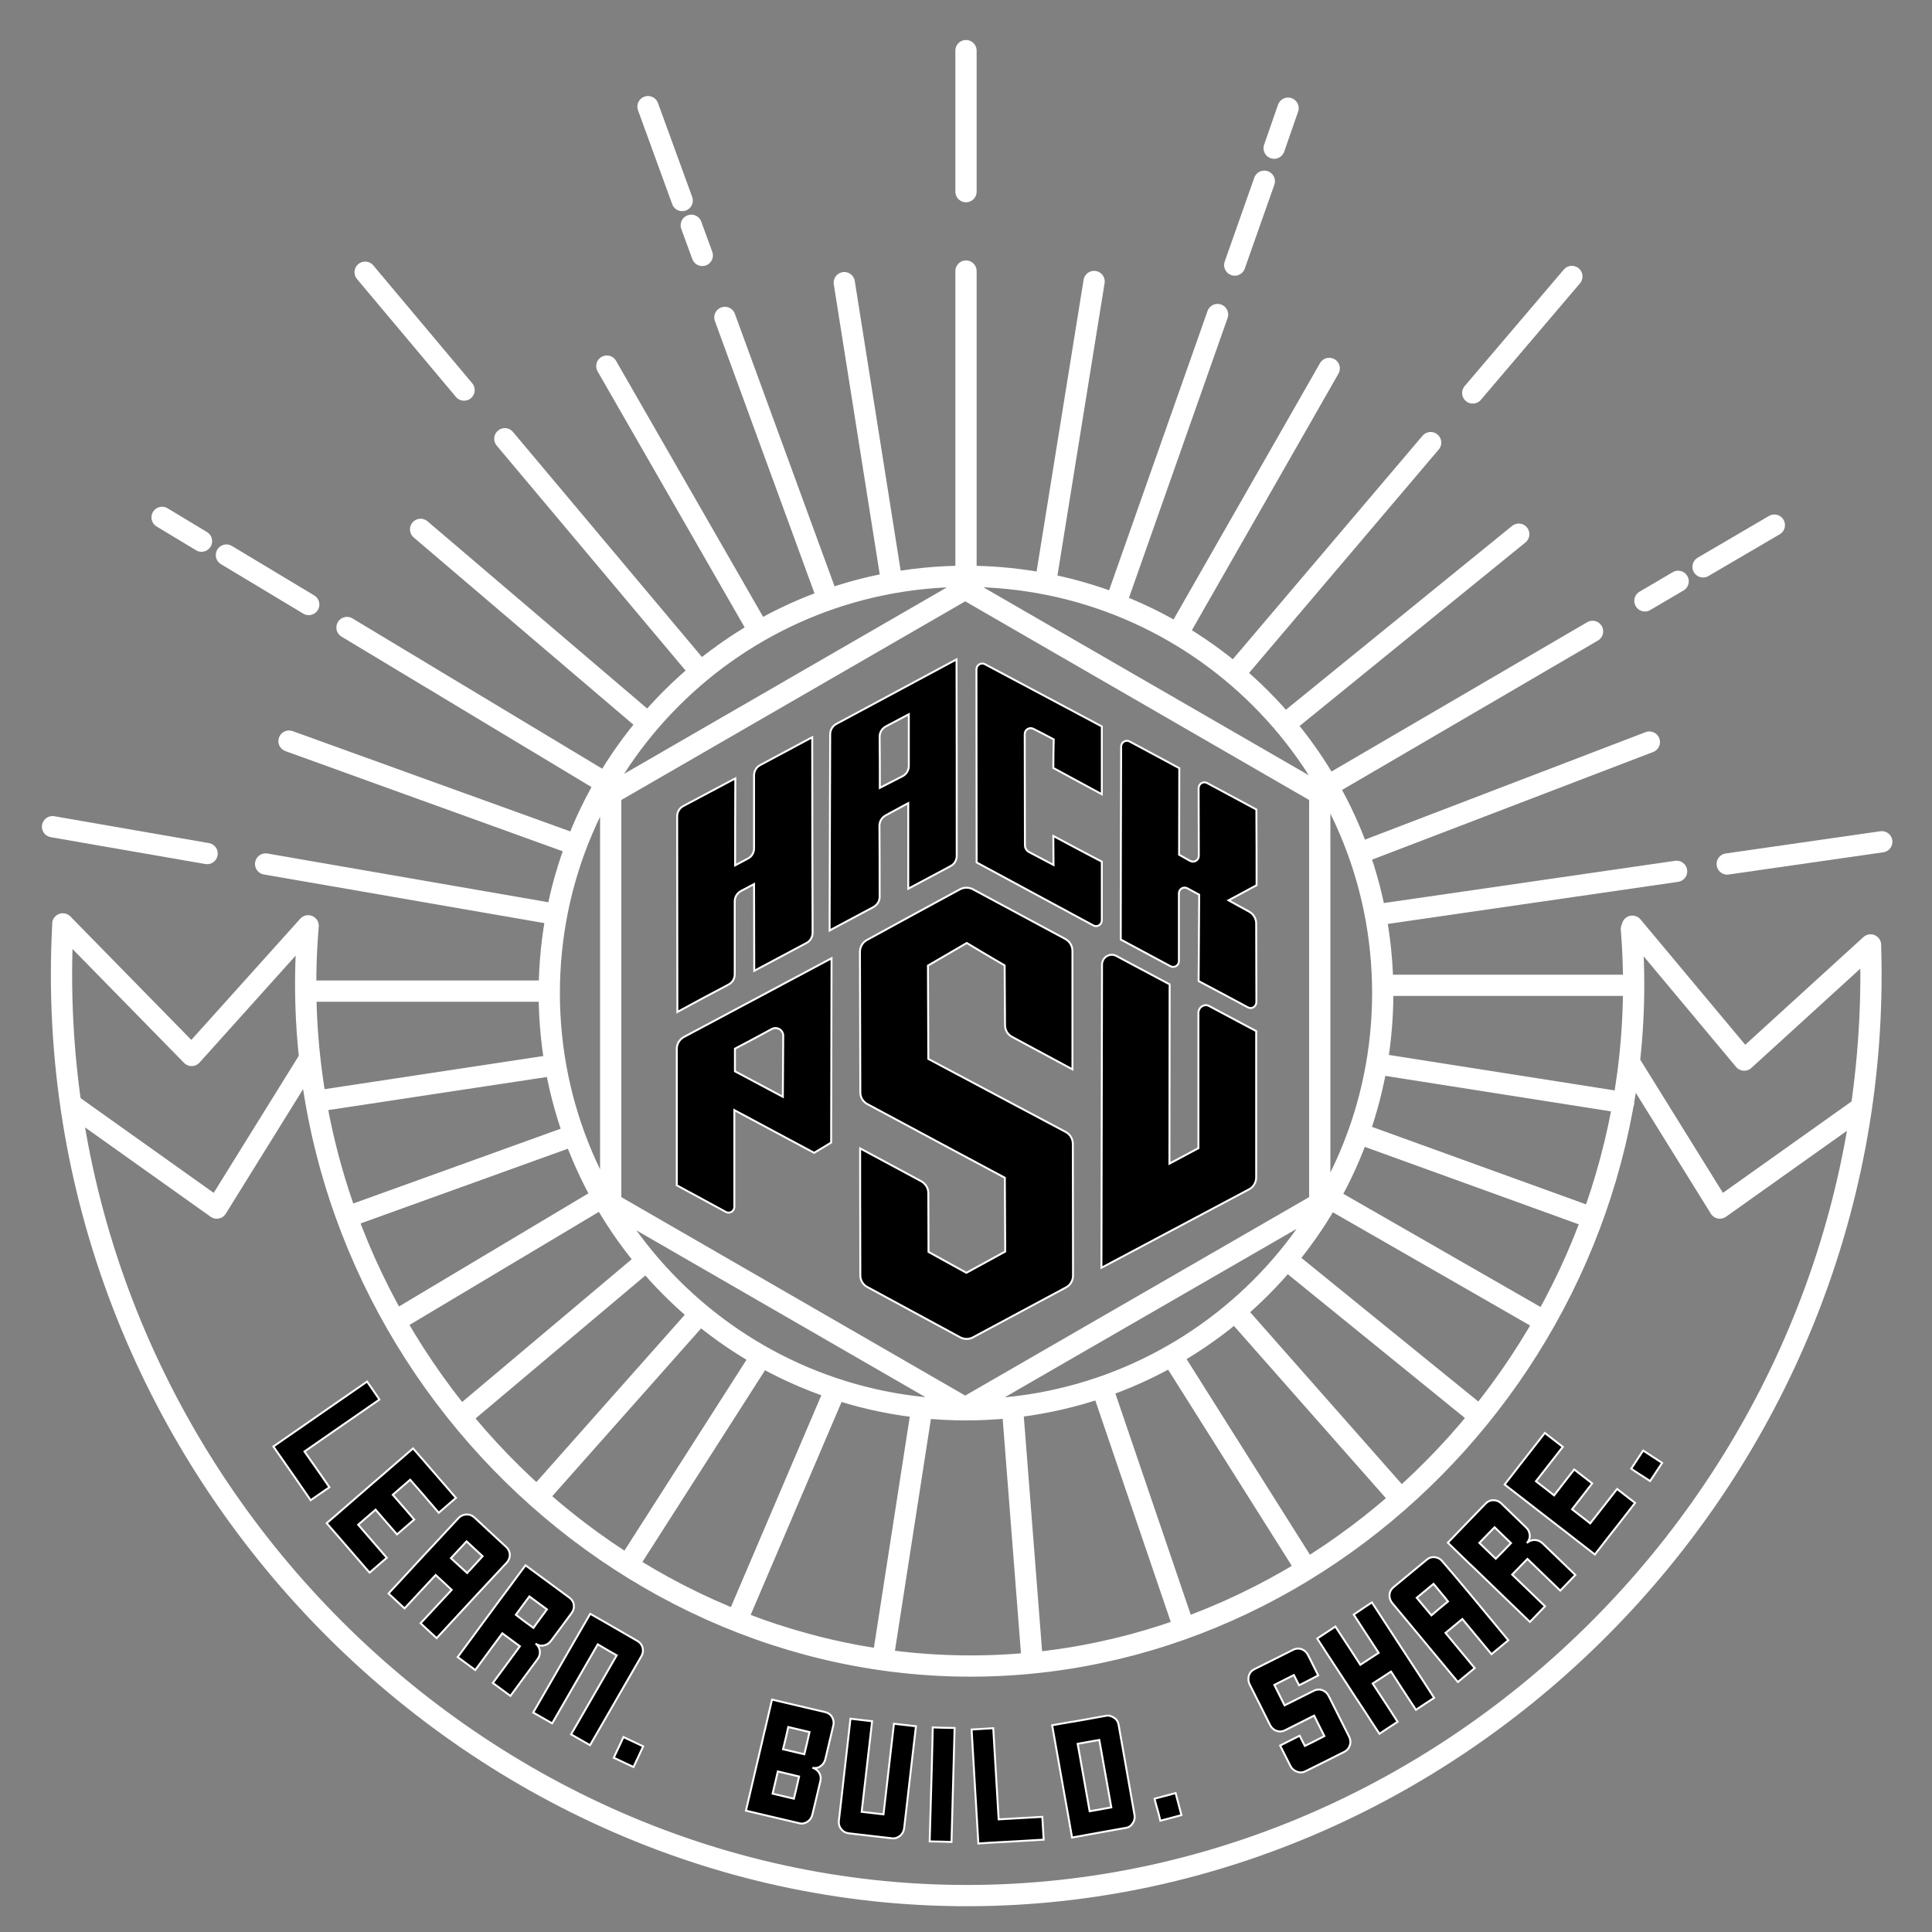 
<svg version="1.1" id="Layer_1" xmlns="http://www.w3.org/2000/svg" xmlns:xlink="http://www.w3.org/1999/xlink" x="0px" y="0px"
	 viewBox="0 0 1000 1000" style="enable-background:new 0 0 1000 1000;" xml:space="preserve">

<rect x="0" y="0" width="1000" height="1000" fill="#808080" stroke="none"/>

<style type="text/css">
	svg {
	color: white;
	}
	.st0{fill:none;stroke:#ffffff;stroke-width:11;stroke-linecap:round;stroke-linejoin:round;stroke-miterlimit:10;}
	.st1{stroke:#ffffff;stroke-miterlimit:10;color:#ffffff;}

	.line1{-webkit-animation:bounce1 2s infinite;animation:bounce1 2s infinite;}
	.line2{-webkit-animation:bounce2 2s infinite;animation:bounce2 2s infinite;}
	.line3{-webkit-animation:bounce3 2s infinite;animation:bounce4 2s infinite;}
	.line4{-webkit-animation:bounce4 2s infinite;animation:bounce4 2s infinite;}
	.line5{-webkit-animation:bounce5 2s infinite;animation:bounce5 2s infinite;}
	.line6{-webkit-animation:bounce6 2s infinite;animation:bounce6 2s infinite;}

	@keyframes bounce1 {
	  from,
	  2.222%,
	  5.888%,
	  8.888%,
	  to {
	    animation-timing-function: cubic-bezier(0.215, 0.61, 0.355, 1);
	    transform: translate3d(0, 0, 0);
	  }

	  4.444%,
	  4.777% {
	    animation-timing-function: cubic-bezier(0.755, 0.05, 0.855, 0.06);
	    transform: translate3d(-2.62px, -0.45px, 0);
	  }

	  7.777% {
	    animation-timing-function: cubic-bezier(0.755, 0.05, 0.855, 0.06);
	    transform: translate3d(-9.85px, -1.69px, 0);
	  }

	  10% {
	    transform: translate3d(-19.71px, -3.39px, 0);
	  }

	  15%, 100% {
	    transform: translate3d(0, 0, 0);
	  }
	}

	@keyframes bounce2 {
	  from,
	  2.222%,
	  5.888%,
	  8.888%,
	  to {
	    animation-timing-function: cubic-bezier(0.215, 0.61, 0.355, 1);
	    transform: translate3d(0, 0, 0);
	  }

	  4.444%,
	  4.777% {
	    animation-timing-function: cubic-bezier(0.755, 0.05, 0.855, 0.06);
	    transform: translate3d(-2.34px, -1.26px, 0);
	  }

	  7.777% {
	    animation-timing-function: cubic-bezier(0.755, 0.05, 0.855, 0.06);
	    transform: translate3d(-8.81px, -4.72px, 0);
	  }

	  10% {
	    transform: translate3d(-17.65px, -9.45px, 0);
	  }

	  15%, 100% {
	    transform: translate3d(0, 0, 0);
	  }
	}

	@keyframes bounce3 {
	  from,
	  2.222%,
	  5.888%,
	  8.888%,
	  to {
	    animation-timing-function: cubic-bezier(0.215, 0.61, 0.355, 1);
	    transform: translate3d(0, 0, 0);
	  }

	  4.444%,
	  4.777% {
	    animation-timing-function: cubic-bezier(0.755, 0.05, 0.855, 0.06);
	    transform: translate3d(-2.05px, -1.70px, 0);
	  }

	  7.777% {
	    animation-timing-function: cubic-bezier(0.755, 0.05, 0.855, 0.06);
	    transform: translate3d(-7.69px, -6.39px, 0);
	  }

	  10% {
	    transform: translate3d(-15.28px, -12.78px, 0);
	  }

	  15%, 100% {
	    transform: translate3d(0, 0, 0);
	  }
	}

	@keyframes bounce4 {
	  from,
	  2.222%,
	  5.888%,
	  8.888%,
	  to {
	    animation-timing-function: cubic-bezier(0.215, 0.61, 0.355, 1);
	    transform: translate3d(0, 0, 0);
	  }

	  4.444%,
	  4.777% {
	    animation-timing-function: cubic-bezier(0.755, 0.05, 0.855, 0.06);
	    transform: translate3d(-1.84px, -1.92px, 0);
	  }

	  7.777% {
	    animation-timing-function: cubic-bezier(0.755, 0.05, 0.855, 0.06);
	    transform: translate3d(-6.91px, -7.22px, 0);
	  }

	  10% {
	    transform: translate3d(-13.82px, -14.44px, 0);
	  }

	  15%, 100% {
	    transform: translate3d(0, 0, 0);
	  }
	}

	@keyframes bounce5 {
	  from,
	  2.222%,
	  5.888%,
	  8.888%,
	  to {
	    animation-timing-function: cubic-bezier(0.215, 0.61, 0.355, 1);
	    transform: translate3d(0, 0, 0);
	  }

	  4.444%,
	  4.777% {
	    animation-timing-function: cubic-bezier(0.755, 0.05, 0.855, 0.06);
	    transform: translate3d(0px, -4px, 0);
	  }

	  7.777% {
	    animation-timing-function: cubic-bezier(0.755, 0.05, 0.855, 0.06);
	    transform: translate3d(0px, -10px, 0);
	  }

	  10% {
	    transform: translate3d(0px, -20px, 0);
	  }

	  15%, 100% {
	    transform: translate3d(0, 0, 0);
	  }
	}

	@keyframes bounce6 {
	  from,
	  2.222%,
	  5.888%,
	  8.888%,
	  to {
	    animation-timing-function: cubic-bezier(0.215, 0.61, 0.355, 1);
	    transform: translate3d(0, 0, 0);
	  }

	  4.444%,
	  4.777% {
	    animation-timing-function: cubic-bezier(0.755, 0.05, 0.855, 0.06);
	    transform: translate3d(1.83px, -1.93px, 0);
	  }

	  7.777% {
	    animation-timing-function: cubic-bezier(0.755, 0.05, 0.855, 0.06);
	    transform: translate3d(6.89px, -7.23px, 0);
	  }

	  10% {
	    transform: translate3d(13.79px, -14.47px, 0);
	  }

	  15%, 100% {
	    transform: translate3d(0, 0, 0);
	  }
	}
</style>

<line class="st0 line6" x1="654.4" y1="93.8" x2="639.1" y2="137.2"/>
<line class="st0 line6" x1="666.7" y1="56" x2="659.5" y2="76.7"/>
<line class="st0 line7" x1="813.6" y1="143.1" x2="762.3" y2="203.4"/>
<line class="st0 line8" x1="851.4" y1="311" x2="868.6" y2="300.9"/>
<line class="st0 line8" x1="881.5" y1="293.4" x2="918.4" y2="271.8"/>
<line class="st0 line9" x1="894" y1="447.2" x2="974" y2="435.7"/>
<line class="st0 line1" x1="27.2" y1="427.9" x2="107.2" y2="441.8"/>
<line class="st0 line2" x1="117.2" y1="287.3" x2="159.8" y2="312.9"/>
<line class="st0 line2" x1="83.9" y1="267.8" x2="104.3" y2="280.1"/>
<line class="st0 line3" x1="189" y1="140.9" x2="240.2" y2="201.9"/>
<line class="st0 line4" x1="335.4" y1="55.2" x2="353.1" y2="103.8"/>
<line class="st0 line4" x1="357.8" y1="116.6" x2="363.5" y2="132.2"/>
<line class="st0 line5" x1="500" y1="26.2" x2="500" y2="99.2"/>

<path class="st1" d="M455.3,464.2c0-12.3,0-24.5-0.1-36.8c0-2.2,1.2-4.2,3.1-5.3c3.9-2.1,7.9-4.3,11.8-6.4V460l21.9-11.7
	c2-1,3.2-3.1,3.2-5.3c0-33.9,0-67.8-0.1-101.7l-62.2,33.4c-1.9,1-3.2,3.1-3.2,5.3l-0.3,101.6l22.5-12
	C454.1,468.4,455.3,466.4,455.3,464.2L455.3,464.2z M458.5,376c4-2.1,7.9-4.2,11.9-6.3v26.8c0,2.2-1.3,4.3-3.3,5.3l-11.7,6
	c0-8.9,0-17.7-0.1-26.6C455.3,379.1,456.5,377.1,458.5,376L458.5,376z M350.3,542.9v70.6c8.5,4.6,16.9,9.2,25.4,13.8
	c2,1.1,4.4-0.4,4.4-2.6v-50.1c13.8,7.4,27.5,14.7,41.3,22.1c3.9-2.3,5-3,8.8-5.3c0.1-31.8,0.1-63.6,0.2-95.4l-76.5,40.8
	C351.7,538,350.3,540.4,350.3,542.9L350.3,542.9z M399.5,532.6c2.7-1.4,5.9,0.5,5.9,3.5c-0.1,10.5-0.1,21.1-0.2,31.6
	c-8.3-4.4-16.5-8.8-24.8-13.2v-11.7C386.7,539.5,393.1,536.1,399.5,532.6L399.5,532.6z M570.3,446c-8.4-4.4-16.7-8.8-25.1-13.3
	c0,5,0.1,10,0.1,15c-4.2-2.2-8.5-4.5-12.7-6.7c-1.3-0.7-2.1-2.1-2.1-3.5l-0.1-57.6c0-2.2,2.4-3.7,4.4-2.7c3.5,1.8,7.1,3.6,10.6,5.5
	c-0.1,4.9-0.2,9.8-0.2,14.8l25.1,13.6V376c-20.2-10.7-40.3-21.5-60.5-32.2c-2-1.1-4.4,0.4-4.4,2.7c0,33.3,0.1,66.6,0.1,99.9
	c20.1,10.9,40.3,21.7,60.4,32.6c2,1.1,4.4-0.4,4.4-2.6L570.3,446L570.3,446z M377.1,509.6c2-1,3.2-3.1,3.2-5.3v-37.8
	c0-2.2,1.2-4.2,3.2-5.3l6.8-3.6l0.1,44.9l27-14.4c2-1,3.2-3.1,3.2-5.3c-0.1-33.7-0.2-67.5-0.2-101.2c-9,4.8-17.9,9.6-26.9,14.4
	c-2,1-3.2,3.1-3.2,5.3v37.8c0,2.2-1.2,4.3-3.2,5.3l-6.6,3.5c0-15,0-30,0.1-45c-9,4.8-17.9,9.5-26.9,14.3c-2,1-3.2,3.1-3.2,5.3
	l0.1,101.3C359.3,519,368.2,514.3,377.1,509.6L377.1,509.6z M650.3,419c-8.5-4.6-17-9.1-25.5-13.7c-2-1.1-4.4,0.4-4.4,2.7
	c0,11.7,0.1,23.4,0.1,35c0,2.3-2.5,3.7-4.5,2.6l-5.7-3.2l0.1-44.8c-8.6-4.6-17.1-9.2-25.7-13.8c-2-1.1-4.4,0.4-4.4,2.6
	c-0.1,33.3-0.2,66.6-0.2,99.9c8.6,4.6,17.1,9.2,25.7,13.8c2,1.1,4.4-0.4,4.4-2.6v-35.1c0-2.3,2.4-3.7,4.4-2.6s4.1,2.2,6.1,3.3
	l-0.3,44.7c8.5,4.5,17,9,25.5,13.6c2,1.1,4.4-0.4,4.4-2.7l-0.1-40.7c0-2.5-1.4-4.9-3.6-6.1l-10.7-5.9l14.5-7.8
	C650.4,440.6,650.4,436.9,650.3,419L650.3,419z M620.3,524.3v70c-5,2.7-10,5.3-15,8l0.1-92.8l-27.6-14.7c-3.3-1.8-7.3,0.6-7.4,4.4
	l-0.3,157c25.5-13.5,50.9-27.1,76.4-40.6c2.3-1.2,3.7-3.6,3.7-6.2v-75.7c-8.1-4.3-16.1-8.6-24.2-12.9
	C623.5,519.3,620.3,521.2,620.3,524.3L620.3,524.3z M520,499.7l0.2,30.9c0,2.6,1.4,4.9,3.7,6.1l31.2,16.8v-61.3
	c0-2.6-1.4-4.9-3.7-6.2l-47.8-25.7c-2.1-1.1-4.6-1.1-6.7,0c-16,8.7-32.1,17.4-48.1,26.2c-2.3,1.2-3.7,3.6-3.7,6.2l0.2,72.7
	c0,2.6,1.4,4.9,3.7,6.1c25.8,13.9,71.1,38.1,71.1,38.1l0.2,38.2l-20.1,11L480.6,648l-0.1-30.4c0-2.6-1.4-4.9-3.7-6.2l-31.6-17
	c0,0,0,41.5,0.1,65.7c0,2.6,1.4,4.9,3.7,6.1c16,8.7,32,17.3,48,26c2.1,1.1,4.6,1.1,6.6,0c16-8.6,32.1-17.2,48.1-25.8
	c2.3-1.2,3.7-3.6,3.7-6.2c0-22.7-0.1-45.4-0.1-68.1c0-2.6-1.4-5-3.7-6.2l-71.1-37.8c-0.1-16.1-0.1-32.2-0.2-48.3l20.1-11.7
	C509.1,493.3,511.3,494.6,520,499.7L520,499.7z"/>
<path class="st0" d="M500,298.3c119.1,0,215.7,96.6,215.7,215.7S619.1,729.7,500,729.7S284.3,633.1,284.3,514S380.9,298.3,500,298.3
	z M500,140.3v158 M566.3,145.7l-24.6,152.6 M630.2,162.8l-52.8,149.8 M688,190.7l-78.1,136.7 M740.5,229.1L638.8,348.9 M786.1,276.5
	L664.9,375 M688.5,406.1l135.8-79.3 M703.3,441.7l150.4-57.6 M711.9,473.6L867.8,451 M715.7,510h129.2 M713.2,550.7l127.2,20
	 M703.2,586.6l121,43.8 M690.7,621.6l108,62 M668.1,653.7l95.6,77.6 M641,680.6l83.7,94.9 M606.5,701.6l69.1,109.6 M570.7,718.9
	l41.4,121.5 M524.4,733.1l9.9,127 M477.2,728.5l-19.9,128.2 M381.4,838.6l51.1-119.7 M325,810l67.6-105.7 M279.5,773.3l79.3-89.4
	 M240.7,731.6l90.5-76.2 M206.4,682.7l105.5-63 M180.3,629.7l116.2-41.9 M166.8,569.5l117.5-17.8 M159.1,513h125.2 M137.5,447.2
	L288,473.3 M149.6,383.6l145.9,52.7 M179.6,324.8l132.6,79.8 M217.7,274l117.8,100.4 M261.3,227.1l101,120.3 M314.1,189.5
	l76.8,133.7 M375.2,164.3l51.5,140.8 M437,146.3l23.9,150.9 M159.5,479.2c-17.7,209.3,151.3,386.2,347.9,383.1
	c192.1-3,353.6-177,337-381.5 M32.5,479.2C18,755.2,243,985.3,507.5,981.1c255.2-4,468.7-224.7,460.7-491 M99.2,546.3l60.3-67.1
	 M32.5,478.2l66.7,68.1 M112.2,625.3l47.6-76.7 M38,572.5l74.2,52.8 M890.2,625.3l-46-74.1 M963.5,573.2l-73.3,52.1 M902.8,548.7
	l65.4-59.6 M844.9,479.4l57.9,69.3 M683.1,622.8V410.9l-183.5-106l-183.5,106v211.9l183.5,105.9L683.1,622.8z"/>
<g>
	<path class="st1" d="M170.5,769.8c-4.8,3.3-8.1,5.6-9.7,6.7c-6.4-9.3-10.7-15.5-12.9-18.6c-2.4-3.4-4-5.7-4.8-6.9s-1.4-2-1.6-2.3
		c12.1-8.4,22.3-15.4,30.3-21c8.1-5.6,14.1-9.8,18.2-12.6c3.2,4.7,5.4,7.7,6.4,9.3c-19.4,13.4-32.3,22.4-38.8,26.9
		C163.4,759.5,167.7,765.7,170.5,769.8L170.5,769.8z M212.3,765.9c-4,3.4-6.9,6-9,7.8c5,5.7,8.7,10,11.1,12.8c-4,3.4-6.9,6-8.9,7.7
		c-5-5.7-8.7-10-11.1-12.8c-4,3.4-6.9,6-9,7.8c6.6,7.6,11.5,13.3,14.8,17.1c-4,3.4-6.9,6-8.9,7.7c-6.6-7.6-11.5-13.3-14.8-17.1
		s-5.7-6.6-7.4-8.5c4-3.4,6.9-6,8.9-7.7s3.8-3.3,5.3-4.6s2.7-2.4,3.7-3.2c4.5-3.9,7.4-6.5,8.9-7.7l9-7.8c4.4-3.8,7.4-6.4,8.9-7.7
		c3.7,4.3,6.2,7.1,7.4,8.5c7.4,8.6,12.4,14.3,14.8,17.1c-4.4,3.8-7.4,6.4-8.9,7.7C220.6,775.4,215.7,769.7,212.3,765.9z M226,847.9
		c-1.8-1.7-4.6-4.3-8.3-7.7c3.6-3.8,8.9-9.6,16.1-17.3c-1.8-1.7-4.6-4.3-8.3-7.7c-3.6,3.8-8.9,9.6-16.1,17.3
		c-1.8-1.7-4.6-4.3-8.3-7.7c3-3.3,7.5-8.1,13.6-14.7c2.5-2.7,5.6-6.1,9.4-10.1c3.8-4.1,8.2-8.8,13.2-14.2c1.1-1.2,2.4-1.8,4.1-1.9
		c1.5-0.1,2.9,0.4,4.1,1.5c3.7,3.4,9.2,8.5,16.6,15.4c1.1,1,1.7,2.4,1.8,3.9c0,1.6-0.6,3-1.6,4.1C254.1,817.5,242,830.6,226,847.9
		L226,847.9z M241.8,814.2c0.3-0.4,0.8-0.9,1.4-1.5c1.5-1.6,3.7-4,6.6-7.2c-1.8-1.7-4.6-4.3-8.3-7.7c-1.8,1.9-4.5,4.8-8.1,8.7
		C235.3,808.3,238.1,810.8,241.8,814.2L241.8,814.2z M277.2,850.7c1.2,0.9,2,2.2,2.2,3.8c0.2,1.5-0.2,3-1.2,4.3
		c-3.1,4.2-7.8,10.5-14,19c-2-1.5-5-3.7-9.1-6.7c3.1-4.2,7.8-10.5,14-19c-2-1.5-5.1-3.7-9.1-6.7c-3.1,4.2-7.8,10.5-14,19
		c-2-1.5-5-3.7-9.1-6.7c3.1-4.2,7.8-10.5,14-19c1.6-2.1,3.9-5.3,7-9.5c1.6-2.1,3.5-4.7,5.9-7.9c2.3-3.2,5.1-6.9,8.2-11.1
		c2,1.5,5,3.7,9.1,6.7c3,2.2,7.6,5.6,13.7,10.1c1.2,0.9,2,2.1,2.2,3.7c0.2,1.6-0.2,3-1.2,4.3c-2.3,3.2-5.9,7.9-10.6,14.3
		c-1,1.3-2.2,2.1-3.8,2.4C279.8,852,278.4,851.6,277.2,850.7L277.2,850.7z M276.1,842.6c0.3-0.4,0.7-0.9,1.2-1.7
		c1.3-1.8,3.2-4.4,5.8-7.9c-2-1.5-5.1-3.7-9.1-6.7c-1.6,2.1-3.9,5.3-7,9.5C269,837.4,272,839.7,276.1,842.6L276.1,842.6z M332,857.2
		c-5.9,10.3-14.8,25.6-26.6,46.1c-2.2-1.2-5.4-3.1-9.8-5.6c5.3-9.1,13.1-22.8,23.6-40.9c-2.2-1.2-5.4-3.1-9.8-5.7
		c-5.3,9.1-13.1,22.8-23.6,40.9c-2.2-1.2-5.4-3.1-9.8-5.6c3.3-5.7,7.4-12.8,12.3-21.3s10.6-18.5,17.2-29.8c2.2,1.2,5.4,3.1,9.8,5.6
		c3.3,1.9,8.2,4.7,14.7,8.5c1.3,0.8,2.2,1.9,2.6,3.4C333,854.4,332.8,855.9,332,857.2L332,857.2z M320.9,903c0.8-1.7,1.4-3,1.8-3.9
		l10.2,4.8c-2.5,5.3-4.1,8.9-5,10.7l-10.2-4.8C319,907,320,904.8,320.9,903z M420.5,915c1.5,0.4,2.6,1.2,3.5,2.6
		c0.8,1.3,1,2.8,0.6,4.4c-0.9,3.8-2.3,9.6-4.1,17.2c-0.4,1.6-1.2,2.8-2.5,3.7c-1.4,0.9-2.8,1.2-4.3,0.8c-3.7-0.9-9.2-2.2-16.6-3.9
		c-2.4-0.6-6.1-1.4-11-2.6c0.6-2.5,1.5-6.4,2.7-11.5c0.6-2.6,1.5-6.4,2.7-11.5c0.6-2.5,1.5-6.4,2.7-11.5c0.3-1.3,0.7-2.9,1.1-4.8
		c0.5-1.9,1-4.2,1.6-6.7s1.5-6.4,2.7-11.5c2.4,0.6,6.1,1.4,11,2.6c3.7,0.9,9.2,2.2,16.6,3.9c1.5,0.4,2.7,1.2,3.5,2.6
		c0.8,1.4,1,2.9,0.6,4.4c-0.9,3.8-2.3,9.6-4.1,17.3c-0.4,1.6-1.2,2.8-2.5,3.7C423.5,915.1,422,915.3,420.5,915L420.5,915z
		 M399.9,928.4c2.5,0.6,6.2,1.5,11,2.6c0.1-0.5,0.3-1.1,0.5-2c0.5-2.1,1.3-5.3,2.2-9.5c-2.4-0.6-6.1-1.4-11-2.6
		C402,919.4,401.1,923.2,399.9,928.4z M405.3,905.4c2.5,0.6,6.2,1.5,11,2.6c0.1-0.5,0.3-1.1,0.5-2c0.5-2.1,1.3-5.3,2.2-9.5
		c-2.4-0.6-6.1-1.4-11-2.6C407.5,896.4,406.6,900.2,405.3,905.4z M474.1,893.5c-1.4,11.7-3.4,29.3-6.1,52.7c-0.2,1.6-0.9,3-2.1,4
		c-1.3,1-2.6,1.5-4.2,1.3c-5-0.6-12.5-1.4-22.5-2.6c-1.6-0.2-2.8-0.9-3.8-2.2c-1-1.2-1.4-2.7-1.2-4.3c0.7-5.8,1.5-13.2,2.5-22
		s2.2-19.1,3.5-30.8c2.5,0.3,6.2,0.7,11.2,1.3c-1.2,10.4-3,26-5.4,46.9c2.5,0.3,6.3,0.7,11.3,1.3c1.2-10.4,3-26.1,5.4-46.9
		C465.4,892.5,469.1,892.9,474.1,893.5L474.1,893.5z M482.8,894.1c1.9,0.1,5.6,0.2,11.3,0.3c-0.2,7.4-0.6,22.1-1.2,44.3
		c-0.1,2.5-0.2,7.4-0.4,14.7c-1.8-0.1-5.6-0.2-11.3-0.3c0.2-6.6,0.4-14.8,0.7-24.6S482.5,907.2,482.8,894.1z M539.5,940.4
		c0.3,5.2,0.5,9.1,0.7,11.8c-11.3,0.7-18.8,1.1-22.6,1.3c-4.2,0.2-7,0.4-8.4,0.5s-2.4,0.1-2.8,0.2c-0.9-14.8-1.6-27-2.2-36.9
		c-0.6-9.8-1-17.2-1.3-22.1c5.7-0.3,9.4-0.6,11.2-0.7c1.4,23.6,2.3,39.3,2.8,47.2C527,941.1,534.5,940.7,539.5,940.4z M579,892.8
		c1.8,10.4,4.6,25.9,8.2,46.5c0.3,1.6,0,3.1-0.9,4.4c-0.9,1.4-2.1,2.2-3.6,2.4c-3.7,0.7-9.3,1.6-16.7,3c-1.2,0.2-3,0.5-5.5,1
		c-1.3,0.2-3.1,0.6-5.6,1c-1.1-6.5-2.6-14.5-4.3-24.2s-3.7-21-6-33.9c2.2-0.4,5.4-1,9.7-1.7c0.3-0.1,0.8-0.1,1.4-0.2
		c3.7-0.7,9.3-1.6,16.7-3c1.5-0.3,2.9,0.1,4.2,1C578,889.9,578.7,891.2,579,892.8L579,892.8z M564,937.5c2.5-0.4,6.2-1.1,11.2-2
		c-0.1-0.5-0.2-1.3-0.4-2.3c-1.3-7.3-3.2-18.1-5.8-32.6c-2.5,0.4-6.2,1.1-11.2,2c0.7,3.9,1.7,9.7,3.1,17.4
		C561.6,923.9,562.6,929.7,564,937.5L564,937.5z M598.7,935.2c-0.5-1.9-0.9-3.2-1.1-4.2c5.5-1.5,9.1-2.4,10.9-2.9l3,11.4
		c-5.4,1.5-9.1,2.4-10.9,2.9C599.9,939.5,599.3,937.1,598.7,935.2z M672.4,872.3c-0.6-1.2-1.5-3-2.7-5.3c-2.2,1.1-5.6,2.8-10.1,5.1
		c1.2,2.3,2.9,5.9,5.3,10.6l15.2-7.6c1.4-0.7,2.8-0.8,4.3-0.3c1.5,0.6,2.6,1.6,3.3,3c2.4,4.7,5.9,11.8,10.6,21.1
		c0.7,1.5,0.9,3,0.4,4.4c-0.5,1.6-1.4,2.7-2.8,3.4c-4.5,2.3-11.3,5.7-20.2,10.1c-1.4,0.7-2.9,0.8-4.4,0.2c-1.5-0.5-2.6-1.5-3.4-3
		c-1.2-2.3-2.9-5.8-5.3-10.5c2.2-1.1,5.6-2.8,10.1-5.1c0.6,1.1,1.5,2.9,2.7,5.3c2.3-1.1,5.7-2.8,10.1-5.1c-1.2-2.4-3-5.9-5.3-10.6
		c-3.4,1.7-8.4,4.2-15.1,7.6c-1.4,0.7-2.9,0.8-4.3,0.3c-1.5-0.5-2.7-1.6-3.4-3c-1.2-2.3-2.6-5.3-4.4-8.8s-3.8-7.6-6.2-12.3
		c-0.7-1.4-0.8-2.9-0.4-4.5c0.5-1.5,1.4-2.6,2.8-3.3c4.5-2.2,11.2-5.6,20.2-10.1c1.4-0.7,2.8-0.8,4.3-0.3c1.5,0.6,2.6,1.6,3.3,3
		c1.2,2.4,3,5.9,5.3,10.6C680.3,868.3,676.9,870,672.4,872.3L672.4,872.3z M710.1,829.4c5.7,8.8,10,15.3,12.9,19.8
		c2.9,4.4,5,7.7,6.4,9.8c5.8,8.8,10.1,15.4,12.9,19.8c-4.2,2.7-7.3,4.8-9.4,6.2c-5.8-8.8-10.1-15.4-12.9-19.8
		c-4.2,2.7-7.3,4.8-9.5,6.2c5.8,8.8,10.1,15.4,12.9,19.8c-4.2,2.7-7.3,4.8-9.4,6.2c-2.9-4.4-5.4-8.2-7.5-11.5
		c-2.2-3.3-4-6.1-5.4-8.2c-3.2-5-5.4-8.2-6.4-9.8c-6.5-9.9-10.8-16.5-12.9-19.8c4.7-3.1,7.9-5.2,9.4-6.2
		c6.5,9.9,10.8,16.5,12.9,19.8c4.7-3.1,7.9-5.2,9.5-6.2c-6.5-9.9-10.8-16.5-12.9-19.8C704.9,832.8,708,830.8,710.1,829.4z
		 M780.7,849c-1.9,1.6-4.8,4-8.7,7.2c-3.3-4-8.4-10.1-15.1-18.2c-1.9,1.6-4.8,4-8.7,7.2c3.3,4,8.4,10.1,15.1,18.2
		c-1.9,1.6-4.8,4-8.7,7.2c-2.8-3.4-7.1-8.6-12.8-15.4c-2.3-2.8-5.3-6.4-8.8-10.6c-3.5-4.3-7.7-9.2-12.4-14.9c-1-1.2-1.5-2.7-1.4-4.3
		c0.1-1.5,0.8-2.8,2-3.8c3.9-3.2,9.7-8,17.4-14.4c1.2-1,2.6-1.4,4.1-1.2c1.6,0.2,2.9,0.9,3.9,2.2C754.4,817.2,765.7,830.8,780.7,849
		L780.7,849z M749.5,828.9c-0.3-0.4-0.7-0.9-1.3-1.6c-1.4-1.7-3.5-4.2-6.2-7.5c-1.9,1.6-4.8,4-8.7,7.2c1.7,2,4.2,5.1,7.6,9.1
		C742.7,834.5,745.6,832.1,749.5,828.9L749.5,828.9z M790.3,798.7c1.1-1.1,2.4-1.6,4-1.6s2.9,0.6,4.1,1.7c3.8,3.6,9.4,9.1,17,16.4
		c-1.7,1.8-4.4,4.5-7.8,8.1c-3.8-3.6-9.4-9.1-17-16.4c-1.7,1.8-4.4,4.5-7.9,8.1c3.8,3.6,9.4,9.1,17,16.4c-1.7,1.8-4.4,4.5-7.8,8.1
		c-3.8-3.6-9.4-9.1-17-16.4c-1.9-1.8-4.7-4.5-8.5-8.2c-1.9-1.8-4.2-4.1-7.1-6.8c-2.8-2.7-6.1-5.9-9.9-9.6c1.7-1.8,4.3-4.5,7.8-8.1
		c2.6-2.7,6.6-6.8,11.8-12.2c1.1-1.1,2.4-1.7,4-1.7s3,0.6,4.1,1.7c2.8,2.7,7.1,6.9,12.8,12.4c1.2,1.1,1.8,2.5,1.9,4.1
		C791.9,796.2,791.3,797.6,790.3,798.7L790.3,798.7z M782.1,798.7c-0.3-0.3-0.8-0.8-1.5-1.4c-1.6-1.5-3.9-3.8-7-6.8
		c-1.7,1.8-4.4,4.5-7.9,8.1c1.9,1.8,4.7,4.6,8.5,8.2C776,805,778.7,802.3,782.1,798.7z M795,766.7c4.1,3.2,7.3,5.6,9.4,7.3
		c4.6-6,8.1-10.4,10.4-13.4c4.1,3.2,7.2,5.6,9.3,7.2c-4.6,6-8.1,10.4-10.4,13.4c4.1,3.2,7.3,5.6,9.4,7.3
		c6.2-7.9,10.8-13.9,13.9-17.8c4.1,3.2,7.2,5.6,9.3,7.2c-6.1,7.9-10.8,13.9-13.9,17.8c-3.1,4-5.4,6.9-6.9,8.9
		c-4.1-3.2-7.2-5.6-9.3-7.2c-2.1-1.6-3.9-3.1-5.5-4.3s-2.8-2.2-3.9-3c-4.7-3.6-7.8-6-9.3-7.2c-4.7-3.6-7.8-6.1-9.4-7.3
		c-4.6-3.6-7.7-6-9.3-7.2c3.5-4.5,5.8-7.4,6.9-8.9c7-9,11.6-14.9,13.9-17.8c4.6,3.6,7.7,6,9.3,7.2
		C802.7,756.8,798.1,762.7,795,766.7z M847.9,762.6c-1.6-1.1-2.8-1.8-3.6-2.4c3.1-4.7,5.2-7.9,6.2-9.4c4.9,3.2,8.2,5.4,9.8,6.4
		c-3.1,4.7-5.1,7.8-6.2,9.4C851.7,765,849.6,763.7,847.9,762.6z"/>
</g>

</svg>

